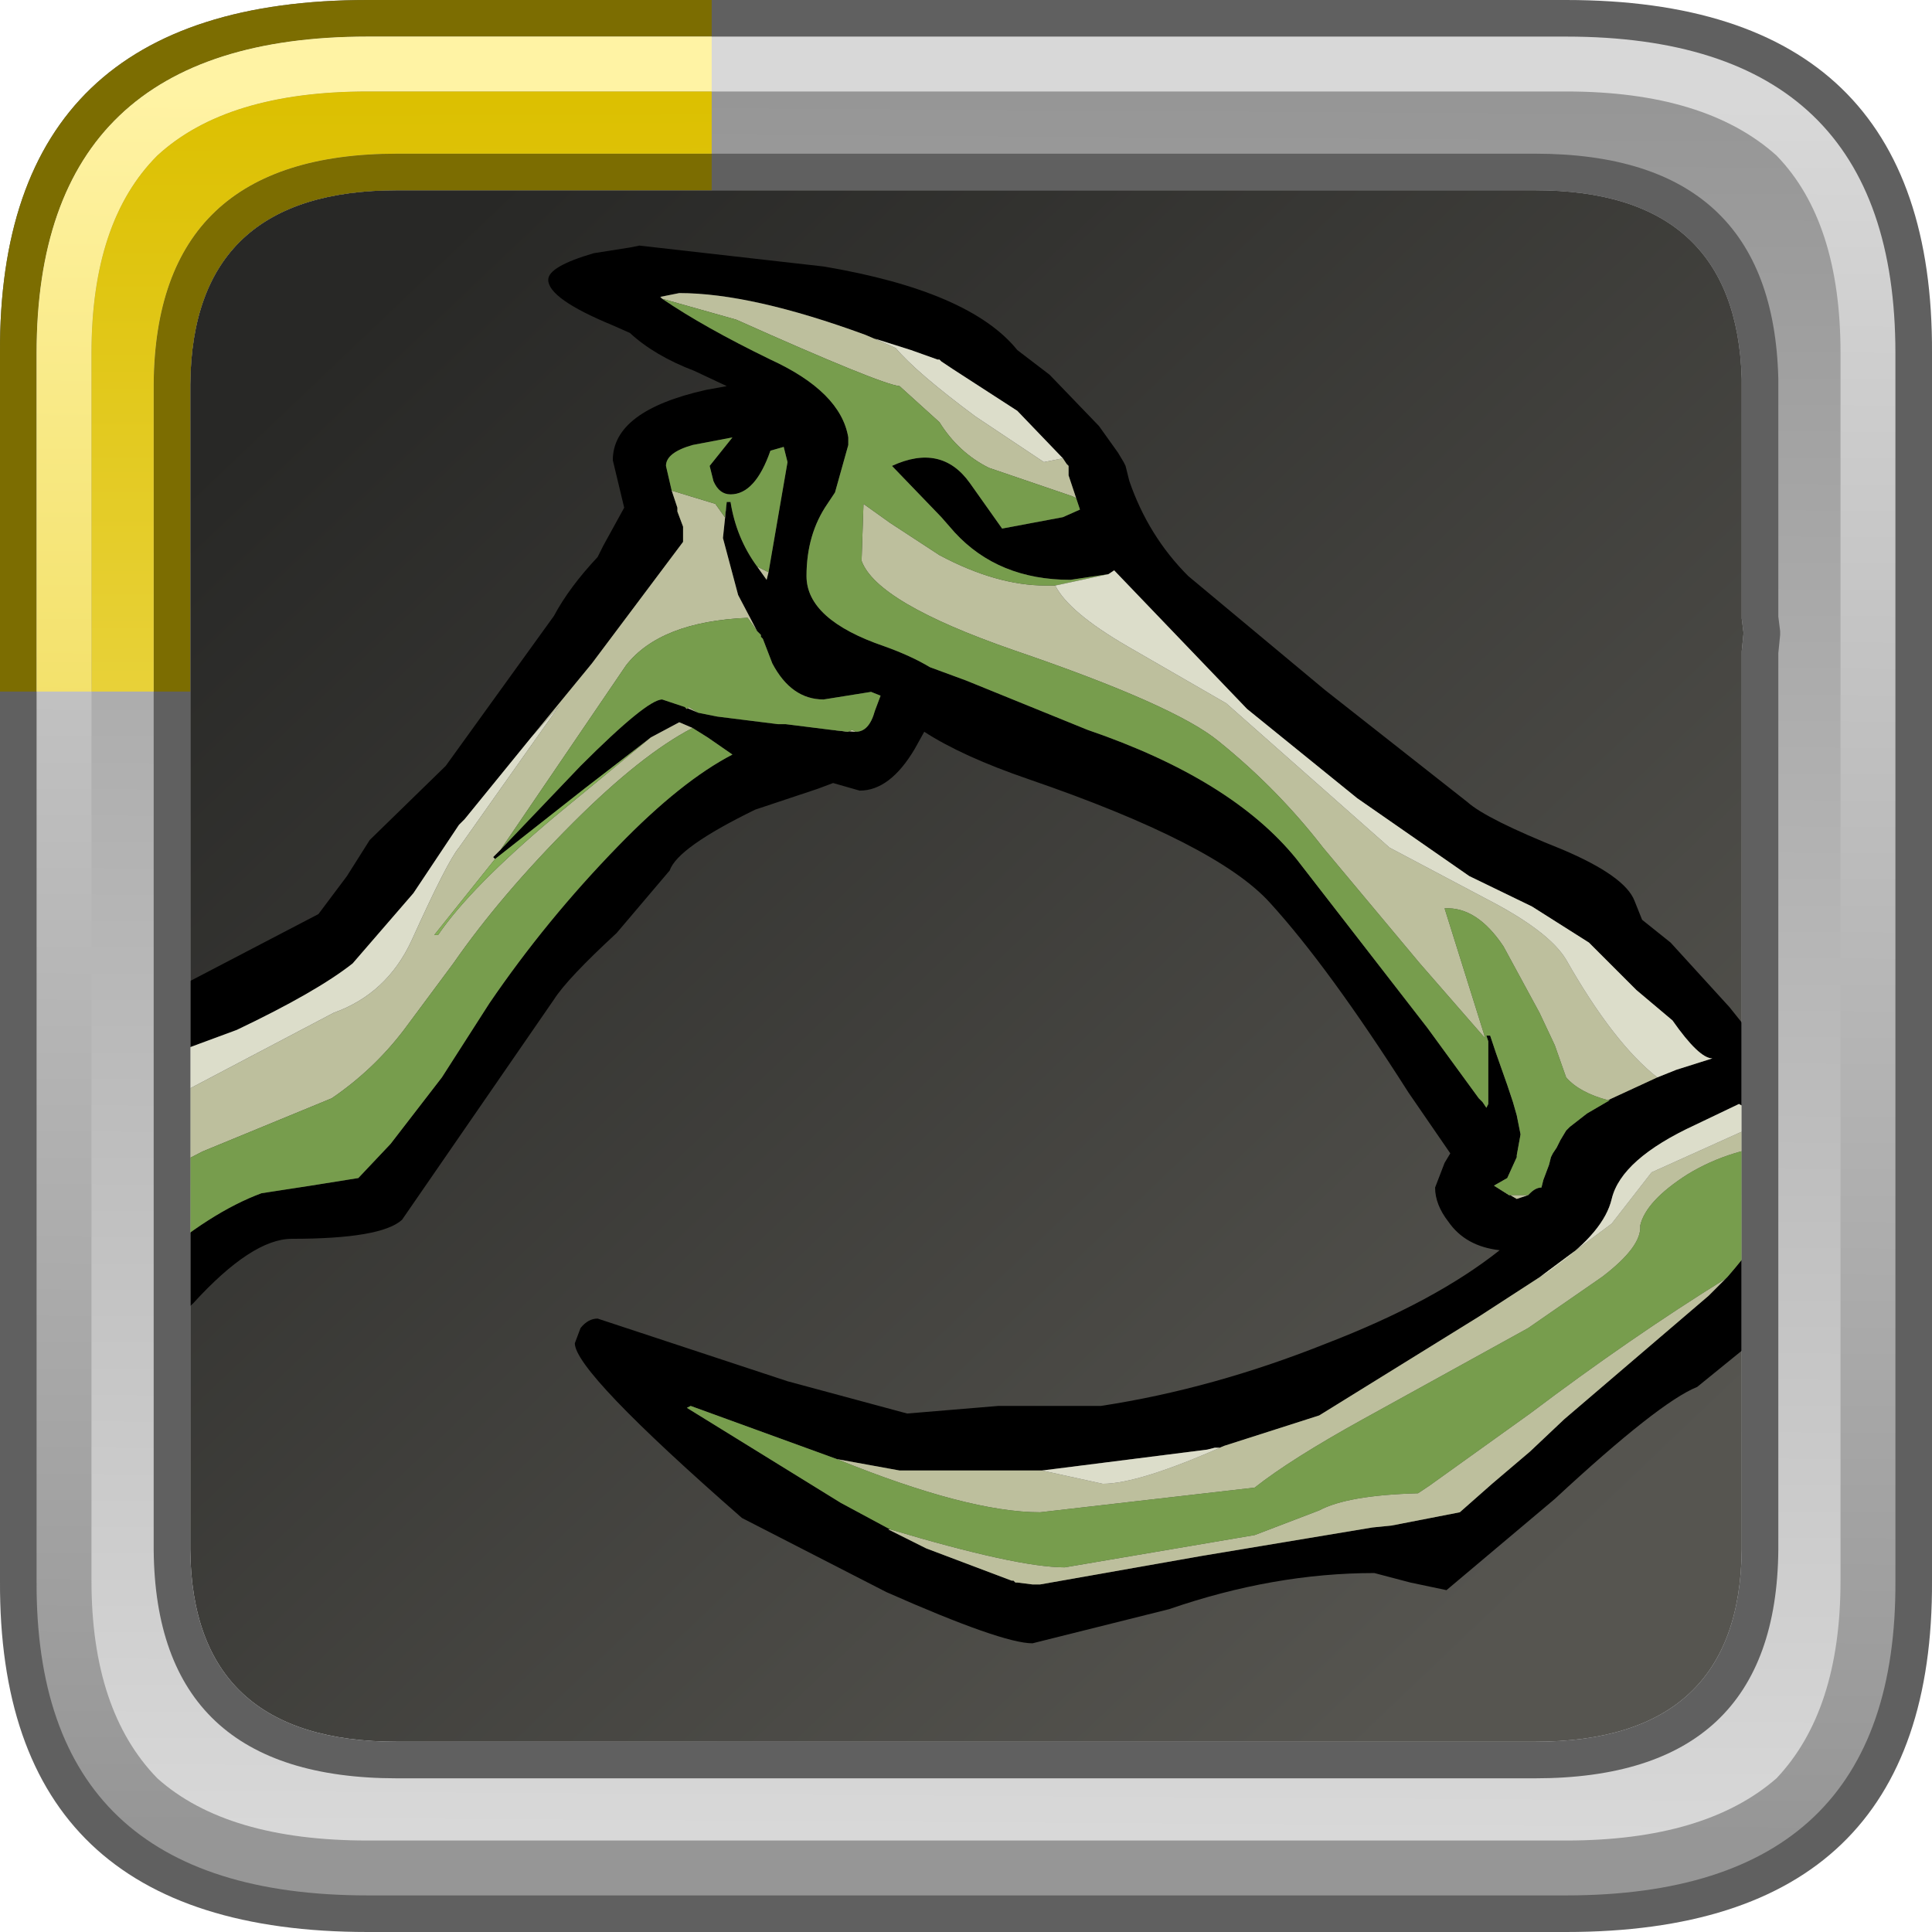 <?xml version="1.0" encoding="UTF-8" standalone="no"?>
<svg xmlns:ffdec="https://www.free-decompiler.com/flash" xmlns:xlink="http://www.w3.org/1999/xlink" ffdec:objectType="frame" height="52.8px" width="52.8px" xmlns="http://www.w3.org/2000/svg">
  <g transform="matrix(1.0, 0.0, 0.0, 1.0, 2.0, 2.0)">
    <use ffdec:characterId="483" height="44.0" transform="matrix(1.0, 0.0, 0.0, 1.0, 2.0, 2.0)" width="44.0" xlink:href="#sprite0"/>
    <use ffdec:characterId="785" height="36.8" transform="matrix(1.038, 0.0, 0.0, 1.038, 0.423, 4.712)" width="46.25" xlink:href="#sprite2"/>
    <use ffdec:characterId="776" height="52.8" transform="matrix(1.0, 0.0, 0.0, 1.0, -2.0, -2.0)" width="52.8" xlink:href="#sprite3"/>
  </g>
  <defs>
    <g id="sprite0" transform="matrix(1.0, 0.0, 0.0, 1.0, -2.0, -2.0)">
      <use ffdec:characterId="482" height="44.0" transform="matrix(1.0, 0.0, 0.0, 1.0, 2.0, 2.0)" width="44.0" xlink:href="#sprite1"/>
    </g>
    <g id="sprite1" transform="matrix(1.0, 0.0, 0.0, 1.0, -2.0, -2.0)">
      <use ffdec:characterId="481" height="44.0" transform="matrix(1.0, 0.0, 0.0, 1.0, 2.0, 2.0)" width="44.0" xlink:href="#shape0"/>
    </g>
    <g id="shape0" transform="matrix(1.0, 0.0, 0.0, 1.0, -2.0, -2.0)">
      <path d="M44.3 3.05 L44.45 3.2 44.6 3.3 45.3 4.15 45.25 4.0 45.45 4.5 Q46.0 5.75 46.0 7.5 L46.0 40.5 45.75 42.8 45.7 42.9 45.7 42.85 45.45 43.55 45.4 43.7 45.1 44.2 44.7 44.65 Q43.15 46.0 40.1 46.0 L7.9 46.0 Q5.65 46.0 4.2 45.3 L4.25 45.3 3.65 44.95 3.25 44.6 3.15 44.45 3.0 44.3 2.5 43.4 Q2.0 42.2 2.0 40.6 L2.0 40.5 2.0 7.5 Q2.0 6.55 2.15 5.75 L2.7 4.25 Q3.35 3.05 4.7 2.5 L4.65 2.5 5.0 2.4 5.15 2.35 5.3 2.3 5.9 2.15 6.85 2.05 6.95 2.05 7.8 2.0 7.9 2.0 18.3 2.0 18.6 2.0 40.1 2.0 40.45 2.0 41.6 2.1 41.75 2.1 41.95 2.2 43.05 2.45 Q43.7 2.65 44.2 3.0 L44.3 3.05" fill="url(#gradient0)" fill-rule="evenodd" stroke="none"/>
    </g>
    <linearGradient gradientTransform="matrix(-0.02, -0.021, 0.021, -0.02, 24.0, 24.0)" gradientUnits="userSpaceOnUse" id="gradient0" spreadMethod="pad" x1="-819.2" x2="819.2">
      <stop offset="0.0" stop-color="#565550"/>
      <stop offset="1.0" stop-color="#282826"/>
    </linearGradient>
    <g id="sprite2" transform="matrix(1.0, 0.0, 0.0, 1.0, 3.35, 4.95)">
      <use ffdec:characterId="784" height="36.8" transform="matrix(1.0, 0.0, 0.0, 1.0, -3.35, -4.95)" width="46.25" xlink:href="#shape1"/>
    </g>
    <g id="shape1" transform="matrix(1.0, 0.0, 0.0, 1.0, 3.35, 4.95)">
      <path d="M9.95 -4.75 L10.9 -4.9 11.15 -4.95 16.0 -4.4 Q19.85 -3.75 21.1 -2.2 L21.95 -1.55 23.25 -0.2 23.75 0.5 23.9 0.75 23.95 0.85 24.05 1.25 Q24.55 2.7 25.6 3.75 L29.2 6.75 32.95 9.7 Q33.45 10.15 35.45 10.95 37.1 11.65 37.35 12.3 L37.55 12.8 38.3 13.4 39.85 15.1 40.85 16.35 Q41.8 16.45 42.55 17.35 42.9 18.4 42.9 19.4 42.9 21.05 41.75 22.3 L40.6 23.8 39.0 25.1 Q38.0 25.5 35.25 28.05 L32.4 30.45 31.45 30.25 30.5 30.0 Q27.85 30.0 25.1 30.95 L21.5 31.85 Q20.7 31.85 17.65 30.5 L13.85 28.55 Q9.45 24.7 9.45 23.95 L9.6 23.55 Q9.8 23.3 10.05 23.3 L15.05 24.95 18.2 25.8 20.6 25.6 23.3 25.6 Q26.25 25.15 29.25 23.95 32.1 22.85 33.8 21.5 32.9 21.4 32.45 20.75 32.1 20.3 32.1 19.85 L32.35 19.2 32.5 18.95 31.4 17.35 Q29.3 14.05 27.75 12.35 26.35 10.8 21.4 9.1 19.65 8.5 18.65 7.85 L18.4 8.3 Q17.75 9.4 16.95 9.4 L16.25 9.2 15.85 9.35 14.2 9.9 Q12.15 10.9 11.95 11.5 L10.55 13.15 Q9.25 14.35 8.9 14.9 L4.9 20.7 Q4.35 21.2 2.0 21.2 0.95 21.2 -0.6 22.9 L-2.4 24.55 Q-3.3 24.55 -3.1 19.85 L-3.35 17.85 Q-3.25 15.15 -2.5 15.15 L-2.1 15.2 -0.75 14.45 2.7 12.65 3.45 11.65 4.05 10.7 6.05 8.75 8.9 4.8 Q9.3 4.05 10.05 3.25 L10.2 2.95 10.75 1.95 10.45 0.7 Q10.45 -0.6 12.9 -1.15 L13.45 -1.25 12.6 -1.65 Q11.55 -2.05 10.9 -2.65 L10.45 -2.85 Q8.75 -3.55 8.75 -4.05 8.75 -4.4 9.95 -4.75 M17.45 -2.45 L17.1 -2.6 Q14.1 -3.7 12.2 -3.7 L11.7 -3.6 11.75 -3.55 Q12.85 -2.8 14.6 -1.95 16.45 -1.1 16.65 0.1 L16.65 0.3 16.3 1.55 16.1 1.85 Q15.55 2.65 15.55 3.75 15.55 4.9 17.6 5.6 18.3 5.85 18.8 6.15 L19.75 6.5 22.95 7.8 Q26.75 9.1 28.45 11.2 L31.9 15.65 33.25 17.5 33.35 17.6 33.45 17.75 33.5 17.65 33.5 17.6 33.5 16.0 33.45 15.85 33.55 15.85 33.7 16.3 34.0 17.15 34.15 17.6 34.25 17.95 34.35 18.45 34.25 19.0 34.25 19.05 34.0 19.6 33.65 19.8 34.25 20.15 34.55 20.05 34.6 20.0 Q34.75 19.85 34.9 19.85 L34.95 19.65 35.1 19.25 35.15 19.05 35.2 18.95 35.3 18.8 35.4 18.6 35.55 18.35 35.65 18.25 36.1 17.9 36.7 17.55 36.65 17.55 37.95 16.95 38.45 16.75 39.4 16.45 Q39.05 16.45 38.35 15.45 L37.4 14.65 36.15 13.4 34.65 12.45 33.0 11.65 30.05 9.6 27.15 7.25 23.65 3.6 23.5 3.7 22.5 3.85 Q20.6 3.85 19.45 2.6 L19.1 2.2 17.8 0.85 Q19.1 0.25 19.85 1.3 L20.7 2.5 22.3 2.2 22.75 2.0 22.65 1.7 22.45 1.1 22.45 0.85 22.4 0.8 22.3 0.65 21.1 -0.6 19.4 -1.7 19.1 -1.9 19.05 -1.95 19.0 -1.95 18.3 -2.2 17.35 -2.5 17.45 -2.45 M40.85 18.1 L40.55 17.9 40.1 17.65 38.95 18.2 Q37.0 19.1 36.75 20.15 36.55 21.0 35.3 21.9 L35.1 22.05 33.25 23.25 29.05 25.85 26.55 26.65 26.45 26.7 26.3 26.7 26.1 26.75 22.15 27.25 21.75 27.3 20.1 27.3 18.7 27.3 18.0 27.3 16.35 27.0 12.5 25.6 12.4 25.65 16.45 28.15 17.75 28.85 17.7 28.85 18.7 29.35 20.95 30.2 21.0 30.2 21.05 30.25 21.1 30.25 21.5 30.3 21.7 30.3 25.95 29.55 30.45 28.8 30.95 28.75 32.75 28.4 33.6 27.65 34.6 26.8 35.5 25.95 39.3 22.7 39.75 22.25 39.8 22.2 Q41.45 20.3 41.45 19.15 L41.45 19.1 41.4 18.7 41.35 18.7 40.85 18.1 M14.55 3.65 L15.05 0.75 14.95 0.35 14.6 0.45 Q14.2 1.6 13.55 1.6 13.25 1.6 13.1 1.25 L13.0 0.85 13.6 0.1 12.55 0.3 Q11.85 0.5 11.85 0.85 L12.0 1.5 12.15 1.95 12.15 2.05 12.3 2.45 12.3 2.85 9.9 6.05 8.3 8.0 6.55 10.15 6.5 10.2 6.4 10.3 5.2 12.1 3.6 13.95 Q2.65 14.7 0.55 15.7 L-1.75 16.55 -2.15 17.8 -2.15 18.05 -2.0 19.65 -2.0 19.75 -1.85 21.75 -1.7 21.85 Q-0.15 20.5 1.2 20.0 L2.5 19.8 3.75 19.6 4.6 18.7 5.95 16.95 7.2 15.0 Q8.7 12.8 10.6 10.85 12.25 9.15 13.6 8.45 L12.95 8.0 12.55 7.75 12.2 7.6 11.45 8.0 9.7 9.35 7.35 11.2 7.3 11.15 7.5 10.95 9.6 8.75 Q11.35 7.0 11.75 7.0 L12.35 7.2 12.7 7.35 13.2 7.45 13.6 7.5 14.8 7.65 15.0 7.65 16.2 7.8 16.8 7.85 16.85 7.85 Q17.2 7.85 17.35 7.3 L17.5 6.9 17.25 6.8 16.0 7.0 Q15.15 7.0 14.65 6.05 L14.4 5.4 14.35 5.35 14.35 5.3 14.25 5.2 13.75 4.25 13.35 2.75 13.45 1.8 13.55 1.8 Q13.7 2.75 14.25 3.5 L14.5 3.85 14.55 3.65" fill="#000000" fill-rule="evenodd" stroke="none"/>
      <path d="M11.75 -3.55 L11.7 -3.6 12.2 -3.7 Q14.1 -3.7 17.1 -2.6 L17.45 -2.45 17.9 -2.25 Q18.45 -1.6 20.0 -0.45 L21.8 0.75 22.3 0.65 22.4 0.8 22.45 0.85 22.45 1.1 22.65 1.7 22.55 1.65 20.35 0.9 Q19.55 0.5 19.05 -0.3 L18.0 -1.25 Q17.5 -1.3 13.7 -3.0 L11.75 -3.55 M33.65 19.8 L34.05 20.05 34.35 20.05 34.55 20.05 34.25 20.15 33.65 19.8 M36.65 17.55 Q35.9 17.35 35.55 16.95 L35.25 16.1 34.85 15.25 33.9 13.5 Q33.2 12.45 32.35 12.5 L33.4 15.85 33.4 15.9 31.7 13.95 29.15 10.9 Q27.95 9.35 26.4 8.1 25.25 7.15 21.0 5.7 17.4 4.45 17.0 3.35 L17.05 1.85 17.75 2.35 19.05 3.2 Q20.55 4.0 21.85 4.0 L22.1 4.0 Q22.45 4.7 24.0 5.6 L26.6 7.1 30.9 10.9 33.45 12.25 Q35.1 13.1 35.55 13.85 36.8 16.05 37.95 16.95 L36.65 17.55 M35.1 22.05 L34.8 22.25 36.75 20.8 37.8 19.45 40.35 18.3 40.85 18.1 41.35 18.7 Q39.9 18.8 38.75 19.5 37.65 20.2 37.5 20.85 37.55 21.4 36.5 22.2 L34.55 23.55 30.2 25.95 Q28.3 27.0 27.35 27.75 L21.7 28.4 Q19.8 28.4 16.35 27.0 L18.0 27.3 18.7 27.3 20.1 27.3 21.75 27.3 23.35 27.65 Q24.3 27.65 26.55 26.65 L29.05 25.85 33.25 23.25 35.1 22.05 M39.75 22.25 L39.3 22.7 35.5 25.95 34.6 26.8 33.6 27.65 32.75 28.4 30.95 28.75 30.45 28.8 25.95 29.55 21.7 30.3 21.5 30.3 21.1 30.25 21.05 30.25 21.0 30.2 20.95 30.2 18.7 29.35 17.7 28.85 17.75 28.85 Q21.1 29.85 22.35 29.85 L27.35 29.0 29.05 28.35 Q29.8 27.95 31.65 27.9 L31.95 27.7 34.6 25.8 Q37.25 23.8 39.75 22.25 M12.0 1.5 L13.15 1.85 13.4 2.2 13.45 1.8 13.35 2.75 13.75 4.25 14.25 5.2 14.0 4.85 Q11.7 4.95 10.8 6.1 L7.5 10.95 7.3 11.15 7.35 11.2 5.75 13.2 5.85 13.2 Q6.7 11.95 8.9 10.1 L11.45 8.0 12.2 7.6 12.55 7.75 Q11.2 8.45 9.4 10.25 7.5 12.15 6.25 13.95 L4.95 15.7 Q4.15 16.75 3.05 17.5 L-0.35 18.9 -2.0 19.75 -2.0 19.65 -2.15 18.05 -0.7 17.25 3.1 15.25 Q4.5 14.75 5.15 13.35 6.1 11.25 6.4 10.9 L9.05 7.15 8.3 8.0 9.9 6.05 12.3 2.85 12.3 2.45 12.15 2.05 12.15 1.95 12.0 1.5 M14.25 3.5 L14.55 3.65 14.5 3.85 14.25 3.5 M16.85 7.85 L16.8 7.85 16.2 7.8 16.65 7.85 16.75 7.8 16.85 7.85 M12.7 7.35 L12.35 7.2 12.4 7.25 12.45 7.2 12.7 7.35" fill="#bdbf9d" fill-rule="evenodd" stroke="none"/>
      <path d="M11.45 8.0 L8.9 10.1 Q6.7 11.95 5.85 13.2 L5.75 13.2 7.35 11.2 9.7 9.35 11.45 8.0" fill="#84ad56" fill-rule="evenodd" stroke="none"/>
      <path d="M11.75 -3.55 L13.7 -3.0 Q17.5 -1.3 18.0 -1.25 L19.05 -0.3 Q19.55 0.5 20.35 0.9 L22.55 1.65 22.65 1.7 22.75 2.0 22.3 2.2 20.7 2.5 19.85 1.3 Q19.1 0.25 17.8 0.85 L19.1 2.2 19.45 2.6 Q20.6 3.85 22.5 3.85 L23.5 3.7 22.1 4.0 21.85 4.0 Q20.55 4.0 19.05 3.2 L17.75 2.35 17.05 1.85 17.0 3.35 Q17.4 4.45 21.0 5.7 25.25 7.15 26.4 8.1 27.95 9.35 29.15 10.9 L31.7 13.95 33.4 15.9 33.4 15.85 32.35 12.5 Q33.2 12.45 33.9 13.5 L34.85 15.25 35.25 16.1 35.55 16.95 Q35.9 17.35 36.65 17.55 L36.7 17.55 36.1 17.9 35.65 18.25 35.55 18.35 35.4 18.6 35.3 18.8 35.2 18.95 35.15 19.05 35.1 19.25 34.95 19.65 34.9 19.85 Q34.75 19.85 34.6 20.0 L34.55 20.05 34.35 20.05 34.05 20.05 33.65 19.8 34.0 19.6 34.25 19.05 34.25 19.0 34.35 18.45 34.25 17.95 34.15 17.6 34.0 17.15 33.7 16.3 33.55 15.85 33.45 15.85 33.5 16.0 33.5 17.6 33.5 17.65 33.45 17.75 33.35 17.6 33.25 17.5 31.9 15.65 28.45 11.2 Q26.75 9.1 22.95 7.8 L19.75 6.5 18.8 6.15 Q18.3 5.85 17.6 5.6 15.55 4.9 15.55 3.75 15.55 2.65 16.1 1.85 L16.3 1.55 16.65 0.3 16.65 0.1 Q16.45 -1.1 14.6 -1.95 12.85 -2.8 11.75 -3.55 M41.35 18.7 L41.4 18.7 41.45 19.1 41.45 19.15 Q41.45 20.3 39.8 22.2 L39.75 22.25 Q37.25 23.8 34.6 25.8 L31.95 27.7 31.65 27.9 Q29.8 27.95 29.05 28.35 L27.35 29.0 22.35 29.85 Q21.1 29.85 17.75 28.85 L16.45 28.15 12.4 25.65 12.5 25.6 16.35 27.0 Q19.8 28.4 21.7 28.4 L27.35 27.75 Q28.3 27.0 30.2 25.95 L34.55 23.55 36.5 22.2 Q37.55 21.4 37.5 20.85 37.65 20.2 38.75 19.5 39.9 18.8 41.35 18.7 M12.0 1.5 L11.85 0.85 Q11.85 0.5 12.55 0.3 L13.6 0.1 13.0 0.85 13.1 1.25 Q13.25 1.6 13.55 1.6 14.2 1.6 14.6 0.45 L14.95 0.35 15.05 0.75 14.55 3.65 14.25 3.5 Q13.7 2.75 13.55 1.8 L13.45 1.8 13.4 2.2 13.15 1.85 12.0 1.5 M-2.0 19.75 L-0.35 18.9 3.05 17.5 Q4.15 16.75 4.95 15.7 L6.25 13.95 Q7.5 12.15 9.4 10.25 11.2 8.45 12.55 7.75 L12.95 8.0 13.6 8.45 Q12.25 9.15 10.6 10.85 8.7 12.8 7.2 15.0 L5.95 16.95 4.6 18.7 3.75 19.6 2.5 19.8 1.2 20.0 Q-0.15 20.5 -1.7 21.85 L-1.85 21.75 -2.0 19.75 M7.5 10.95 L10.8 6.1 Q11.7 4.95 14.0 4.85 L14.25 5.2 14.35 5.3 14.35 5.35 14.4 5.4 14.65 6.05 Q15.15 7.0 16.0 7.0 L17.25 6.8 17.5 6.9 17.35 7.3 Q17.2 7.85 16.85 7.85 L16.75 7.8 16.65 7.85 16.2 7.8 15.0 7.65 14.8 7.65 13.6 7.5 13.2 7.45 12.7 7.35 12.45 7.2 12.4 7.25 12.35 7.2 11.75 7.0 Q11.35 7.0 9.6 8.75 L7.5 10.95" fill="#779d4d" fill-rule="evenodd" stroke="none"/>
      <path d="M22.3 0.65 L21.8 0.75 20.0 -0.45 Q18.45 -1.6 17.9 -2.25 L17.45 -2.45 17.35 -2.5 18.3 -2.2 19.0 -1.95 19.05 -1.95 19.1 -1.9 19.4 -1.7 21.1 -0.6 22.3 0.65 M22.1 4.0 L23.5 3.7 23.65 3.6 27.15 7.25 30.05 9.6 33.0 11.65 34.65 12.45 36.15 13.4 37.4 14.65 38.35 15.45 Q39.05 16.45 39.4 16.45 L38.45 16.75 37.95 16.95 Q36.8 16.05 35.55 13.85 35.1 13.1 33.45 12.25 L30.9 10.9 26.6 7.1 24.0 5.6 Q22.45 4.7 22.1 4.0 M35.1 22.05 L35.3 21.9 Q36.55 21.0 36.75 20.15 37.0 19.1 38.95 18.2 L40.1 17.65 40.55 17.9 40.85 18.1 40.35 18.3 37.8 19.45 36.75 20.8 34.8 22.25 35.1 22.05 M21.75 27.3 L22.15 27.25 26.1 26.75 26.3 26.7 26.45 26.7 26.55 26.65 Q24.3 27.65 23.35 27.65 L21.75 27.3 M8.3 8.0 L9.05 7.15 6.4 10.9 Q6.1 11.25 5.15 13.35 4.5 14.75 3.1 15.25 L-0.7 17.25 -2.15 18.05 -2.15 17.8 -1.75 16.55 0.55 15.7 Q2.65 14.7 3.6 13.95 L5.2 12.1 6.4 10.3 6.5 10.2 6.55 10.15 8.3 8.0" fill="#dcddca" fill-rule="evenodd" stroke="none"/>
    </g>
    <g id="sprite3" transform="matrix(1.0, 0.0, 0.0, 1.0, 2.0, 2.0)">
      <use ffdec:characterId="665" height="52.8" transform="matrix(1.0, 0.0, 0.0, 1.0, -2.0, -2.0)" width="52.8" xlink:href="#shape2"/>
      <filter id="filter0">
        <feColorMatrix in="SourceGraphic" result="filterResult0" type="matrix" values="0.592 -0.375 0.783 0.0 -0.086 0.17 1.043 -0.213 0.0 -0.086 -0.595 0.801 0.794 0.0 -0.086 0.0 0.0 0.0 1.0 0.0"/>
      </filter>
      <use ffdec:characterId="616" filter="url(#filter0)" height="18.9" transform="matrix(1.0, 0.0, 0.0, 1.0, -2.0, -2.0)" width="19.45" xlink:href="#sprite4"/>
    </g>
    <g id="shape2" transform="matrix(1.0, 0.0, 0.0, 1.0, 2.0, 2.0)">
      <path d="M40.8 -2.0 Q50.85 -2.0 50.8 7.65 L50.8 41.2 Q50.85 50.8 40.8 50.8 L8.05 50.8 Q-2.05 50.8 -2.0 41.2 L-2.0 7.65 Q-2.05 -2.0 8.05 -2.0 L40.8 -2.0 M45.6 8.5 L45.6 8.4 45.6 8.35 Q45.45 3.2 39.95 3.2 L8.85 3.2 Q3.25 3.2 3.2 8.5 L3.2 40.35 Q3.25 45.6 8.85 45.6 L39.95 45.6 Q45.55 45.6 45.6 40.35 L45.6 15.95 45.6 15.8 45.65 15.3 45.6 14.9 45.6 14.7 45.6 8.5" fill="#606060" fill-rule="evenodd" stroke="none"/>
      <path d="M40.8 -1.0 Q49.8 -1.0 49.8 7.65 L49.8 41.2 Q49.85 49.8 40.8 49.8 L8.05 49.8 Q-1.05 49.8 -1.0 41.2 L-1.0 7.65 Q-1.0 -1.0 8.05 -1.0 L40.8 -1.0 M46.6 8.4 Q46.5 2.2 39.95 2.2 L8.85 2.2 Q2.2 2.2 2.2 8.5 L2.2 40.35 Q2.25 46.6 8.85 46.6 L39.95 46.6 Q46.55 46.6 46.6 40.35 L46.6 15.95 46.6 15.9 46.65 15.3 46.6 14.8 46.6 14.7 46.6 8.5 46.6 8.4" fill="url(#gradient1)" fill-rule="evenodd" stroke="none"/>
      <path d="M48.3 7.65 L48.3 41.2 Q48.3 44.75 46.55 46.6 44.6 48.3 40.8 48.3 L8.05 48.3 Q4.2 48.3 2.3 46.6 0.5 44.75 0.5 41.2 L0.5 7.65 Q0.5 4.05 2.3 2.25 4.2 0.5 8.05 0.5 L40.8 0.5 Q44.6 0.5 46.55 2.25 48.3 4.05 48.3 7.65 M45.6 8.4 L45.6 8.35 Q45.45 3.2 39.95 3.2 L8.85 3.2 Q3.25 3.2 3.2 8.5 L3.2 40.35 Q3.25 45.6 8.85 45.6 L39.95 45.6 Q45.55 45.6 45.6 40.35 L45.6 15.95 45.6 15.8 45.65 15.3 45.6 14.9 45.6 14.7 45.6 8.5 45.6 8.4" fill="url(#gradient2)" fill-rule="evenodd" stroke="none"/>
      <path d="M46.6 8.4 L46.6 8.5 46.6 14.75 46.6 14.85 46.65 15.25 46.65 15.35 46.6 15.85 46.6 15.95 46.6 40.35 Q46.55 46.6 39.95 46.6 L8.85 46.6 Q2.25 46.6 2.2 40.35 L2.2 8.5 Q2.25 2.2 8.85 2.2 L39.95 2.2 Q46.45 2.2 46.6 8.35 L46.6 8.4 M45.6 8.4 L45.6 8.35 Q45.45 3.2 39.95 3.2 L8.85 3.2 Q3.25 3.2 3.2 8.5 L3.2 40.35 Q3.25 45.6 8.85 45.6 L39.95 45.6 Q45.55 45.6 45.6 40.35 L45.6 15.95 45.6 15.8 45.65 15.3 45.6 14.9 45.6 14.7 45.6 8.5 45.6 8.4" fill="#606060" fill-rule="evenodd" stroke="none"/>
    </g>
    <linearGradient gradientTransform="matrix(1.0E-4, -0.029, 0.031, 2.0E-4, 24.4, 24.4)" gradientUnits="userSpaceOnUse" id="gradient1" spreadMethod="pad" x1="-819.2" x2="819.2">
      <stop offset="0.0" stop-color="#969696"/>
      <stop offset="1.0" stop-color="#d8d8d8"/>
    </linearGradient>
    <linearGradient gradientTransform="matrix(-2.0E-4, 0.029, -0.031, -2.0E-4, 24.4, 24.4)" gradientUnits="userSpaceOnUse" id="gradient2" spreadMethod="pad" x1="-819.2" x2="819.2">
      <stop offset="0.0" stop-color="#969696"/>
      <stop offset="1.0" stop-color="#d8d8d8"/>
    </linearGradient>
    <g id="sprite4" transform="matrix(1.0, 0.0, 0.0, 1.0, 0.0, 0.0)">
      <use ffdec:characterId="615" height="18.9" transform="matrix(1.0, 0.0, 0.0, 1.0, 0.0, 0.0)" width="19.45" xlink:href="#shape3"/>
    </g>
    <g id="shape3" transform="matrix(1.0, 0.0, 0.0, 1.0, 0.0, 0.0)">
      <path d="M1.0 18.9 L0.0 18.9 0.0 9.65 Q-0.05 0.0 10.05 0.0 L19.45 0.0 19.45 1.0 10.05 1.0 Q1.0 1.0 1.0 9.65 L1.0 18.9 M19.45 4.2 L19.45 5.2 10.85 5.2 Q5.25 5.2 5.2 10.5 L5.2 18.9 4.2 18.9 4.2 10.5 Q4.25 4.2 10.85 4.2 L19.45 4.2" fill="#7c6d01" fill-rule="evenodd" stroke="none"/>
      <path d="M19.45 1.0 L19.45 2.5 10.05 2.5 Q6.2 2.5 4.3 4.25 2.5 6.05 2.5 9.65 L2.5 18.9 1.0 18.9 1.0 9.65 Q1.0 1.0 10.05 1.0 L19.45 1.0" fill="url(#gradient3)" fill-rule="evenodd" stroke="none"/>
      <path d="M19.45 2.5 L19.45 4.2 10.85 4.2 Q4.25 4.2 4.2 10.5 L4.2 18.9 2.5 18.9 2.5 9.65 Q2.5 6.05 4.3 4.25 6.2 2.5 10.05 2.5 L19.45 2.5" fill="url(#gradient4)" fill-rule="evenodd" stroke="none"/>
    </g>
    <linearGradient gradientTransform="matrix(1.0E-4, -0.029, 0.031, 2.0E-4, 26.4, 26.4)" gradientUnits="userSpaceOnUse" id="gradient3" spreadMethod="pad" x1="-819.2" x2="819.2">
      <stop offset="0.0" stop-color="#dcc001"/>
      <stop offset="1.0" stop-color="#fff3a4"/>
    </linearGradient>
    <linearGradient gradientTransform="matrix(1.0E-4, 0.029, -0.031, 1.0E-4, 26.4, 26.4)" gradientUnits="userSpaceOnUse" id="gradient4" spreadMethod="pad" x1="-819.2" x2="819.2">
      <stop offset="0.0" stop-color="#dcc001"/>
      <stop offset="1.0" stop-color="#fff3a4"/>
    </linearGradient>
  </defs>
</svg>
